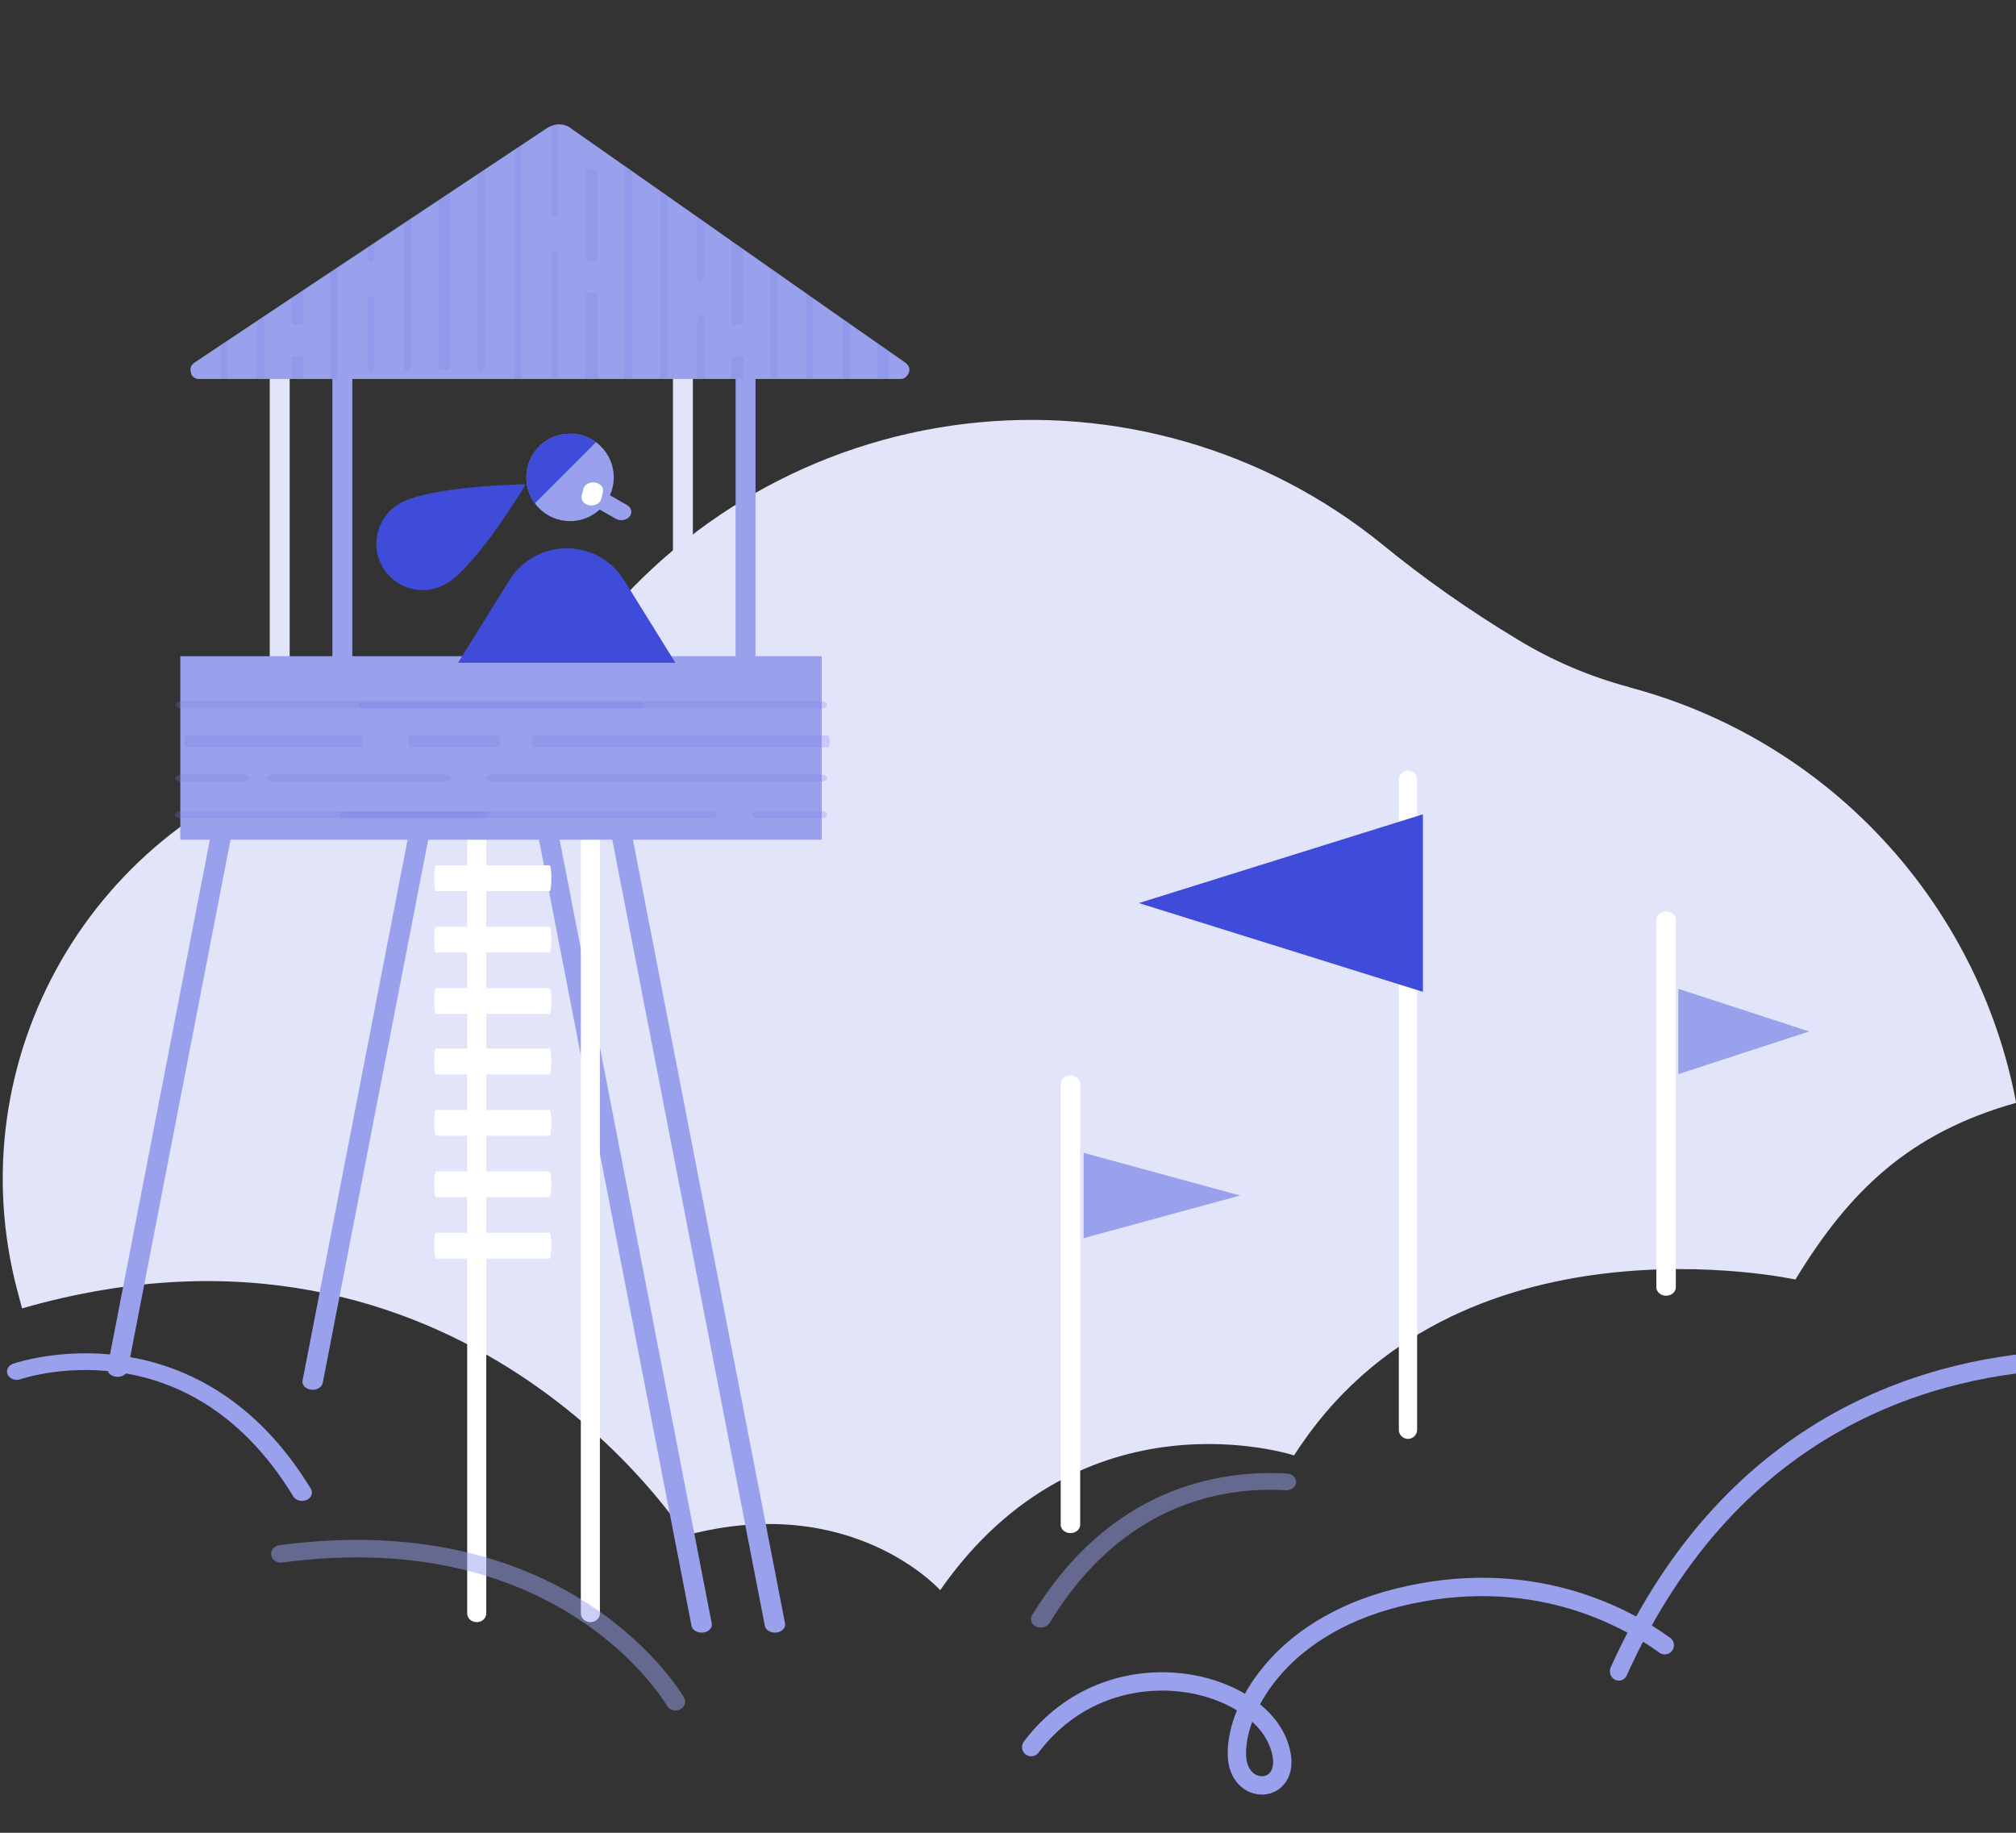 <svg data-svgs-path="theme_todoist/today_new.svg" viewBox="0 0 220 200" xmlns="http://www.w3.org/2000/svg" fill-rule="evenodd" clip-rule="evenodd" stroke-linecap="round" stroke-linejoin="round" stroke-miterlimit="1.5"><rect x="0" y="0" width="220" height="200" fill="#333333" stroke="none"/><g transform="translate(-2300)"><g id="TodayNew"><path fill="none" d="M1800-100h300v300h-300z" transform="matrix(.733 0 0 .667 980 66.667)"></path><path d="M3105.14 1275.25s22.45-8.55 37.57 16.58c0 0 9.38-12.2 27.02-6.73 0 0 23.67-43.48 70.44-27.94l.47-2.03c6.6-28.64-8.02-58.08-32.7-65.85-12.7-4-23.16-7.29-23.16-7.29s-1.8-2.74-4.71-7.16c-9.69-14.73-24.12-24.29-39.99-26.49-15.87-2.2-31.84 3.13-44.26 14.79-4.35 4.13-9.14 8.07-14.49 11.8-3.65 2.56-7.59 4.51-11.71 5.78-.07.05-.14.07-.22.09-20.96 6.51-36.86 26.36-40.91 51.07 11.25 3.67 17.65 10.71 23.43 21.74 0 0 36.26-9.19 53.22 21.64z" fill="#e2e4f9" transform="matrix(-1.028 0 0 .887 5633.305 -972.326)"></path><path d="M16932 1353.33c12.8.49 33.4 5.35 45 29.67" fill="none" stroke="#9aa1ec" stroke-width="1.79" transform="matrix(-1.082 0 0 1.145 20845.768 -1401.164)"></path><path d="M16968.9 1381.45c3.7-2.68 12.6-7.59 25.1-4.45 11.3 2.84 15.3 10.81 15 15-.3 3.82-5.4 3.36-4-1 2-6.46 15.9-9.79 23.3 0" fill="none" stroke="#9aa1ec" stroke-width="1.72" transform="matrix(-1.164 0 0 1.164 22233.471 -1428.474)"></path><path d="M17073 1303v26.3" fill="none" stroke="#fff" stroke-width=".74" transform="matrix(-2.697 0 0 2.697 48499.53 -3429.105)"></path><path d="M17050 1310l4 12h-8l4-12z" fill="#3f4cda" transform="matrix(0 2.422 2.583 0 -959.447 -41196.554)"></path><path d="M17073 1303v32.67" fill="none" stroke="#fff" stroke-width="1.26" transform="matrix(1.687 0 0 1.472 -26385.336 -1799.734)"></path><path d="M17050 1310l4 12h-8l4-12z" fill="#9aa1ec" transform="matrix(0 1.164 -1.423 0 4299.462 -19715.743)"></path><path d="M17073 1303v27.23" fill="none" stroke="#fff" stroke-width="1.26" transform="matrix(1.687 0 0 1.472 -26320.336 -1817.634)"></path><path d="M17050 1310l4 12h-8l4-12z" fill="#9aa1ec" transform="matrix(0 1.164 -1.19 0 4056.331 -19733.643)"></path><path d="M16954 1309l-8.2 54" fill="none" stroke="#9aa1ec" stroke-width="1.57" transform="matrix(1.418 0 0 1.109 -21695.026 -1360.784)"></path><path d="M16954 1309l-8.2 54" fill="none" stroke="#9aa1ec" stroke-width="1.63" transform="matrix(1.368 0 0 1.071 -20869.024 -1310.404)"></path><path d="M17059 1395c6.3-12.21 16.2-8.12 16.2-8.12" fill="none" stroke="#9aa1ec" stroke-width="1.12" transform="matrix(-1.921 0 0 1.627 35103.3 -2106.794)"></path><path d="M16954 1309l-8.2 54" fill="none" stroke="#9aa1ec" stroke-width="1.1" transform="matrix(-2.027 0 0 1.586 36733.704 -1984.434)"></path><path d="M16954 1309l-8.2 54" fill="none" stroke="#9aa1ec" stroke-width="1.1" transform="matrix(-2.027 0 0 1.586 36725.703 -1984.434)"></path><path d="M16963.7 1313.51v72.57" fill="none" stroke="#fff" stroke-width="2.2" transform="matrix(0 -1.277 .171 0 2122.957 21758.478)"></path><path d="M16963.7 1313.51v72.57" fill="none" stroke="#fff" stroke-width="2.2" transform="matrix(0 -1.277 .171 0 2122.957 21765.178)"></path><path d="M16963.7 1313.51v72.57" fill="none" stroke="#fff" stroke-width="2.2" transform="matrix(0 -1.277 .171 0 2122.957 21771.878)"></path><path d="M16963.7 1313.51v72.57" fill="none" stroke="#fff" stroke-width="2.2" transform="matrix(0 -1.277 .171 0 2122.957 21778.478)"></path><path d="M16963.7 1313.51v72.57" fill="none" stroke="#fff" stroke-width="2.2" transform="matrix(0 -1.277 .171 0 2122.957 21785.178)"></path><path d="M16963.7 1313.51v72.57" fill="none" stroke="#fff" stroke-width="2.2" transform="matrix(0 -1.277 .171 0 2122.957 21791.878)"></path><path d="M16963.7 1313.51v72.57" fill="none" stroke="#fff" stroke-width="2.2" transform="matrix(0 -1.277 .171 0 2122.957 21798.578)"></path><path d="M17059 1395c4.1-7.95 9.8-9.02 13.3-8.78" fill="none" stroke="#9aa1ec" stroke-opacity=".5" stroke-width="1.07" transform="matrix(2.014 0 0 1.706 -31943.248 -2203.184)"></path><path d="M2797.69 2272.03V2314" fill="none" stroke="#9aa1ec" stroke-width="2.02" transform="matrix(1.076 0 0 .896 -672.954 -2000.504)"></path><path d="M2797.69 2272.03V2314" fill="none" stroke="#e2e4f9" stroke-width="2.02" transform="matrix(1.076 0 0 .896 -679.791 -2000.504)"></path><path d="M2797.69 2272.03V2314" fill="none" stroke="#9aa1ec" stroke-width="2.02" transform="matrix(1.076 0 0 .896 -628.954 -2000.484)"></path><path d="M2797.69 2272.03V2314" fill="none" stroke="#e2e4f9" stroke-width="2.02" transform="matrix(1.076 0 0 .896 -635.791 -2000.484)"></path><path d="M2786.29 2292.02l5.06 3.47" fill="none" stroke="#9aa1ec" stroke-width="2.02" transform="matrix(1.076 0 0 .896 -635.688 -2000.904)"></path><g transform="matrix(1.656 0 0 1.104 -25740.735 -1407.094)"><path d="M16992.2 1312c.2 0 .4-.25.5-.61.1-.36 0-.75-.2-.97-4.7-4.89-18.7-19.68-22.1-23.23-.4-.46-1-.48-1.5-.03-3.5 3.5-18.4 18.33-23.3 23.25-.2.21-.3.61-.2.97 0 .37.3.62.5.62h46.3z" fill="#9aa1ec"></path><clipPath id="_clip1"><path d="M16992.2 1312c.2 0 .4-.25.5-.61.1-.36 0-.75-.2-.97-4.7-4.89-18.7-19.68-22.1-23.23-.4-.46-1-.48-1.5-.03-3.5 3.5-18.4 18.33-23.3 23.25-.2.21-.3.61-.2.97 0 .37.3.62.5.62h46.3z"></path></clipPath><g clip-path="url(#_clip1)"><g opacity=".25"><path d="M2797.69 2272.03v29.96" fill="none" stroke="#787fe5" stroke-width=".71" stroke-linecap="butt" transform="matrix(-.65 0 0 1.509 18792.714 -2159.35)"></path><path d="M2797.69 2272.03v29.96" fill="none" stroke="#787fe5" stroke-width=".71" stroke-linecap="butt" transform="matrix(-.65 0 0 1.509 18792.714 -2141.2)"></path><path d="M2797.69 2272.03V2314" fill="none" stroke="#787fe5" stroke-width="1.21" stroke-linecap="butt" transform="matrix(-.65 0 0 .408 18790.3 342.35)"></path><path d="M2797.69 2272.03v20.99" fill="none" stroke="#787fe5" stroke-width="1.21" stroke-linecap="butt" transform="matrix(-.65 0 0 .408 18790.3 364.55)"></path><path d="M2797.69 2243.01V2314" fill="none" stroke="#787fe5" stroke-width="1.21" stroke-linecap="butt" transform="matrix(-.65 0 0 .408 18790.3 388.55)"></path><path d="M2797.69 2272.03v4.15" fill="none" stroke="#787fe5" stroke-width=".71" stroke-linecap="butt" transform="matrix(-.65 0 0 1.509 18787.88 -2159.35)"></path><path d="M2797.69 2272.03v11.36" fill="none" stroke="#787fe5" stroke-width=".71" stroke-linecap="butt" transform="matrix(-.65 0 0 1.509 18787.88 -2150.2)"></path><path d="M2797.69 2272.03v21.61" fill="none" stroke="#787fe5" stroke-width=".71" stroke-linecap="butt" transform="matrix(-.65 0 0 1.509 18787.88 -2128.6)"></path><path d="M2797.69 2309.8v4.2" fill="none" stroke="#787fe5" stroke-width=".71" stroke-linecap="butt" transform="matrix(-.65 0 0 1.509 18785.467 -2159.35)"></path><path d="M2797.69 2289.99V2314" fill="none" stroke="#787fe5" stroke-width=".71" stroke-linecap="butt" transform="matrix(-.65 0 0 1.509 18785.467 -2170.15)"></path><path d="M2797.69 2289.99v19.81" fill="none" stroke="#787fe5" stroke-width=".71" stroke-linecap="butt" transform="matrix(-.65 0 0 1.509 18785.467 -2186.5)"></path></g><g opacity=".25"><path d="M2797.69 2272.03v29.96" fill="none" stroke="#787fe5" stroke-width=".71" stroke-linecap="butt" transform="matrix(-.65 0 0 1.509 18783.014 -2181.15)"></path><path d="M2797.69 2272.03v29.96" fill="none" stroke="#787fe5" stroke-width=".71" stroke-linecap="butt" transform="matrix(-.65 0 0 1.509 18783.014 -2163)"></path><path d="M2797.69 2272.03v20.99" fill="none" stroke="#787fe5" stroke-width="1.21" stroke-linecap="butt" transform="matrix(-.65 0 0 .408 18780.6 342.75)"></path><path d="M2797.69 2243.01V2314" fill="none" stroke="#787fe5" stroke-width="1.21" stroke-linecap="butt" transform="matrix(-.65 0 0 .408 18780.6 366.75)"></path><path d="M2797.69 2272.03v11.36" fill="none" stroke="#787fe5" stroke-width=".71" stroke-linecap="butt" transform="matrix(-.65 0 0 1.509 18778.18 -2172)"></path><path d="M2797.69 2272.03v21.61" fill="none" stroke="#787fe5" stroke-width=".71" stroke-linecap="butt" transform="matrix(-.65 0 0 1.509 18778.18 -2150.4)"></path><path d="M2797.69 2309.8v4.2" fill="none" stroke="#787fe5" stroke-width=".71" stroke-linecap="butt" transform="matrix(-.65 0 0 1.509 18775.767 -2181.15)"></path><path d="M2797.69 2289.99V2314" fill="none" stroke="#787fe5" stroke-width=".71" stroke-linecap="butt" transform="matrix(-.65 0 0 1.509 18775.767 -2191.95)"></path><path d="M2797.69 2289.99v19.81" fill="none" stroke="#787fe5" stroke-width=".71" stroke-linecap="butt" transform="matrix(-.65 0 0 1.509 18775.767 -2208.3)"></path></g><g opacity=".25"><path d="M2797.69 2272.03v29.96" fill="none" stroke="#787fe5" stroke-width=".71" stroke-linecap="butt" transform="matrix(-.65 0 0 1.509 18773.314 -2153.05)"></path><path d="M2797.69 2272.03v29.96" fill="none" stroke="#787fe5" stroke-width=".71" stroke-linecap="butt" transform="matrix(-.65 0 0 1.509 18773.314 -2134.9)"></path><path d="M2797.69 2272.03V2314" fill="none" stroke="#787fe5" stroke-width="1.21" stroke-linecap="butt" transform="matrix(-.65 0 0 .408 18770.9 348.65)"></path><path d="M2797.69 2272.03v20.99" fill="none" stroke="#787fe5" stroke-width="1.21" stroke-linecap="butt" transform="matrix(-.65 0 0 .408 18770.9 370.85)"></path><path d="M2797.69 2243.01V2314" fill="none" stroke="#787fe5" stroke-width="1.21" stroke-linecap="butt" transform="matrix(-.65 0 0 .408 18770.9 394.85)"></path><path d="M2797.69 2272.03v4.15" fill="none" stroke="#787fe5" stroke-width=".71" stroke-linecap="butt" transform="matrix(-.65 0 0 1.509 18768.48 -2153.05)"></path><path d="M2797.69 2272.03v11.36" fill="none" stroke="#787fe5" stroke-width=".71" stroke-linecap="butt" transform="matrix(-.65 0 0 1.509 18768.48 -2143.9)"></path><path d="M2797.69 2272.03v21.61" fill="none" stroke="#787fe5" stroke-width=".71" stroke-linecap="butt" transform="matrix(-.65 0 0 1.509 18768.48 -2122.3)"></path><path d="M2797.69 2309.8v4.2" fill="none" stroke="#787fe5" stroke-width=".71" stroke-linecap="butt" transform="matrix(-.65 0 0 1.509 18766.067 -2153.05)"></path><path d="M2797.69 2289.99V2314" fill="none" stroke="#787fe5" stroke-width=".71" stroke-linecap="butt" transform="matrix(-.65 0 0 1.509 18766.067 -2163.85)"></path><path d="M2797.69 2289.99v19.81" fill="none" stroke="#787fe5" stroke-width=".71" stroke-linecap="butt" transform="matrix(-.65 0 0 1.509 18766.067 -2180.2)"></path></g><g opacity=".25"><path d="M2797.69 2272.03v29.96" fill="none" stroke="#787fe5" stroke-width=".71" stroke-linecap="butt" transform="matrix(-.65 0 0 1.509 18802.314 -2153.05)"></path><path d="M2797.69 2272.03v29.96" fill="none" stroke="#787fe5" stroke-width=".71" stroke-linecap="butt" transform="matrix(-.65 0 0 1.509 18802.314 -2134.9)"></path><path d="M2797.69 2272.03V2314" fill="none" stroke="#787fe5" stroke-width="1.21" stroke-linecap="butt" transform="matrix(-.65 0 0 .408 18799.9 348.65)"></path><path d="M2797.69 2272.03v20.99" fill="none" stroke="#787fe5" stroke-width="1.21" stroke-linecap="butt" transform="matrix(-.65 0 0 .408 18799.9 370.85)"></path><path d="M2797.69 2243.01V2314" fill="none" stroke="#787fe5" stroke-width="1.21" stroke-linecap="butt" transform="matrix(-.65 0 0 .408 18799.9 394.85)"></path><path d="M2797.69 2272.03v4.15" fill="none" stroke="#787fe5" stroke-width=".71" stroke-linecap="butt" transform="matrix(-.65 0 0 1.509 18797.48 -2153.05)"></path><path d="M2797.69 2272.03v11.36" fill="none" stroke="#787fe5" stroke-width=".71" stroke-linecap="butt" transform="matrix(-.65 0 0 1.509 18797.48 -2143.9)"></path><path d="M2797.69 2272.03v21.61" fill="none" stroke="#787fe5" stroke-width=".71" stroke-linecap="butt" transform="matrix(-.65 0 0 1.509 18797.48 -2122.3)"></path><path d="M2797.69 2309.8v4.2" fill="none" stroke="#787fe5" stroke-width=".71" stroke-linecap="butt" transform="matrix(-.65 0 0 1.509 18795.067 -2153.05)"></path><path d="M2797.69 2289.99V2314" fill="none" stroke="#787fe5" stroke-width=".71" stroke-linecap="butt" transform="matrix(-.65 0 0 1.509 18795.067 -2163.85)"></path><path d="M2797.69 2289.99v19.81" fill="none" stroke="#787fe5" stroke-width=".71" stroke-linecap="butt" transform="matrix(-.65 0 0 1.509 18795.067 -2180.2)"></path></g><g opacity=".25"><path d="M2797.69 2272.03v29.96" fill="none" stroke="#787fe5" stroke-width=".71" stroke-linecap="butt" transform="matrix(-.65 0 0 1.509 18811.914 -2162.15)"></path><path d="M2797.69 2272.03v29.96" fill="none" stroke="#787fe5" stroke-width=".71" stroke-linecap="butt" transform="matrix(-.65 0 0 1.509 18811.914 -2144)"></path><path d="M2797.69 2272.03V2314" fill="none" stroke="#787fe5" stroke-width="1.21" stroke-linecap="butt" transform="matrix(-.65 0 0 .408 18809.5 339.55)"></path><path d="M2797.69 2272.03v20.99" fill="none" stroke="#787fe5" stroke-width="1.21" stroke-linecap="butt" transform="matrix(-.65 0 0 .408 18809.5 361.75)"></path><path d="M2797.69 2243.01V2314" fill="none" stroke="#787fe5" stroke-width="1.21" stroke-linecap="butt" transform="matrix(-.65 0 0 .408 18809.5 385.75)"></path><path d="M2797.69 2272.03v4.15" fill="none" stroke="#787fe5" stroke-width=".71" stroke-linecap="butt" transform="matrix(-.65 0 0 1.509 18807.08 -2162.15)"></path><path d="M2797.69 2272.03v11.36" fill="none" stroke="#787fe5" stroke-width=".71" stroke-linecap="butt" transform="matrix(-.65 0 0 1.509 18807.08 -2153)"></path><path d="M2797.69 2272.03v21.61" fill="none" stroke="#787fe5" stroke-width=".71" stroke-linecap="butt" transform="matrix(-.65 0 0 1.509 18807.08 -2131.4)"></path><path d="M2797.69 2309.8v4.2" fill="none" stroke="#787fe5" stroke-width=".71" stroke-linecap="butt" transform="matrix(-.65 0 0 1.509 18804.667 -2162.15)"></path><path d="M2797.69 2289.99V2314" fill="none" stroke="#787fe5" stroke-width=".71" stroke-linecap="butt" transform="matrix(-.65 0 0 1.509 18804.667 -2172.95)"></path><path d="M2797.69 2289.99v19.81" fill="none" stroke="#787fe5" stroke-width=".71" stroke-linecap="butt" transform="matrix(-.65 0 0 1.509 18804.667 -2189.3)"></path></g></g></g><path d="M16963.7 1313.51v72.57" fill="none" stroke="#fff" stroke-width="1.63" transform="matrix(1.277 0 0 1.17 -19298.22 -1445.654)"></path><path d="M16963.7 1313.51v72.57" fill="none" stroke="#fff" stroke-width="1.63" transform="matrix(1.277 0 0 1.17 -19310.62 -1445.654)"></path><path fill="#9aa1ec" d="M16944 1287h50v25h-50z" transform="matrix(1.4 0 0 .801 -21401.925 -959.28)"></path><path d="M2797.69 2272.03v29.96" fill="none" stroke="#787fe5" stroke-opacity=".25" stroke-width=".71" stroke-linecap="butt" transform="matrix(0 1.076 1.666 0 -1465.451 -2933.405)"></path><path d="M2797.69 2272.03v29.96" fill="none" stroke="#787fe5" stroke-opacity=".25" stroke-width=".71" stroke-linecap="butt" transform="matrix(0 1.076 1.666 0 -1445.451 -2933.405)"></path><path d="M2797.69 2272.03V2314" fill="none" stroke="#787fe5" stroke-opacity=".25" stroke-width="1.21" stroke-linecap="butt" transform="matrix(0 1.076 .451 0 1295.685 -2929.405)"></path><path d="M2797.69 2272.03v20.99" fill="none" stroke="#787fe5" stroke-opacity=".25" stroke-width="1.21" stroke-linecap="butt" transform="matrix(0 1.076 .451 0 1320.145 -2929.405)"></path><path d="M2797.69 2243.01V2314" fill="none" stroke="#787fe5" stroke-opacity=".25" stroke-width="1.21" stroke-linecap="butt" transform="matrix(0 1.076 .451 0 1346.685 -2929.405)"></path><path d="M2797.69 2272.03v4.15" fill="none" stroke="#787fe5" stroke-opacity=".25" stroke-width=".71" stroke-linecap="butt" transform="matrix(0 1.076 1.666 0 -1465.451 -2925.405)"></path><path d="M2797.69 2272.03v11.36" fill="none" stroke="#787fe5" stroke-opacity=".25" stroke-width=".71" stroke-linecap="butt" transform="matrix(0 1.076 1.666 0 -1455.451 -2925.405)"></path><path d="M2797.69 2272.03v21.61" fill="none" stroke="#787fe5" stroke-opacity=".25" stroke-width=".71" stroke-linecap="butt" transform="matrix(0 1.076 1.666 0 -1431.54 -2925.405)"></path><path d="M2797.69 2309.8v4.2" fill="none" stroke="#787fe5" stroke-opacity=".25" stroke-width=".71" stroke-linecap="butt" transform="matrix(0 1.076 1.666 0 -1465.451 -2921.405)"></path><path d="M2797.69 2289.99V2314" fill="none" stroke="#787fe5" stroke-opacity=".25" stroke-width=".71" stroke-linecap="butt" transform="matrix(0 1.076 1.666 0 -1477.451 -2921.405)"></path><path d="M2797.69 2289.99v19.81" fill="none" stroke="#787fe5" stroke-opacity=".25" stroke-width=".71" stroke-linecap="butt" transform="matrix(0 1.076 1.666 0 -1495.451 -2921.405)"></path><path d="M17059 1425s4.6-8.83 17-7" fill="none" stroke="#9aa1ec" stroke-opacity=".5" stroke-width=".83" transform="matrix(-2.534 0 0 2.304 45601.223 -3097.505)"></path><path d="M909.799 1585.92c1.129-1.7 3.115-2.74 5.252-2.74 2.138 0 4.123 1.04 5.252 2.74 2.391 3.6 4.697 7.08 4.697 7.08h-19.898s2.306-3.48 4.697-7.08z" fill="#3f4cda" transform="matrix(1.192 0 0 1.272 1271.105 -1953.974)"></path><g transform="matrix(.795 0 0 .795 1633.196 -1200.029)"><circle cx="917" cy="1575" r="6" fill="#9aa1ec"></circle><clipPath id="_clip2"><circle cx="917" cy="1575" r="6"></circle></clipPath><g clip-path="url(#_clip2)"><path fill="#3f4cda" d="M815 1555.53h16v11.474h-16z" transform="rotate(-45 496.885 1916.855) scale(1.258)"></path></g></g><path d="M533.401 2554.29s-2.189 6.4-2.189 9.14c0 1.97.981 3.57 2.189 3.57 1.209 0 2.19-1.6 2.19-3.57 0-2.74-2.19-9.14-2.19-9.14z" fill="#3f4cda" transform="matrix(1.156 2.003 -1.23 .71 4882.543 -2829.105)"></path><path d="M2789.05 2296.69l-.17.8" fill="none" stroke="#fff" stroke-width="2.02" transform="matrix(1.076 0 0 .896 -636.29 -2004.294)"></path></g></g></svg>